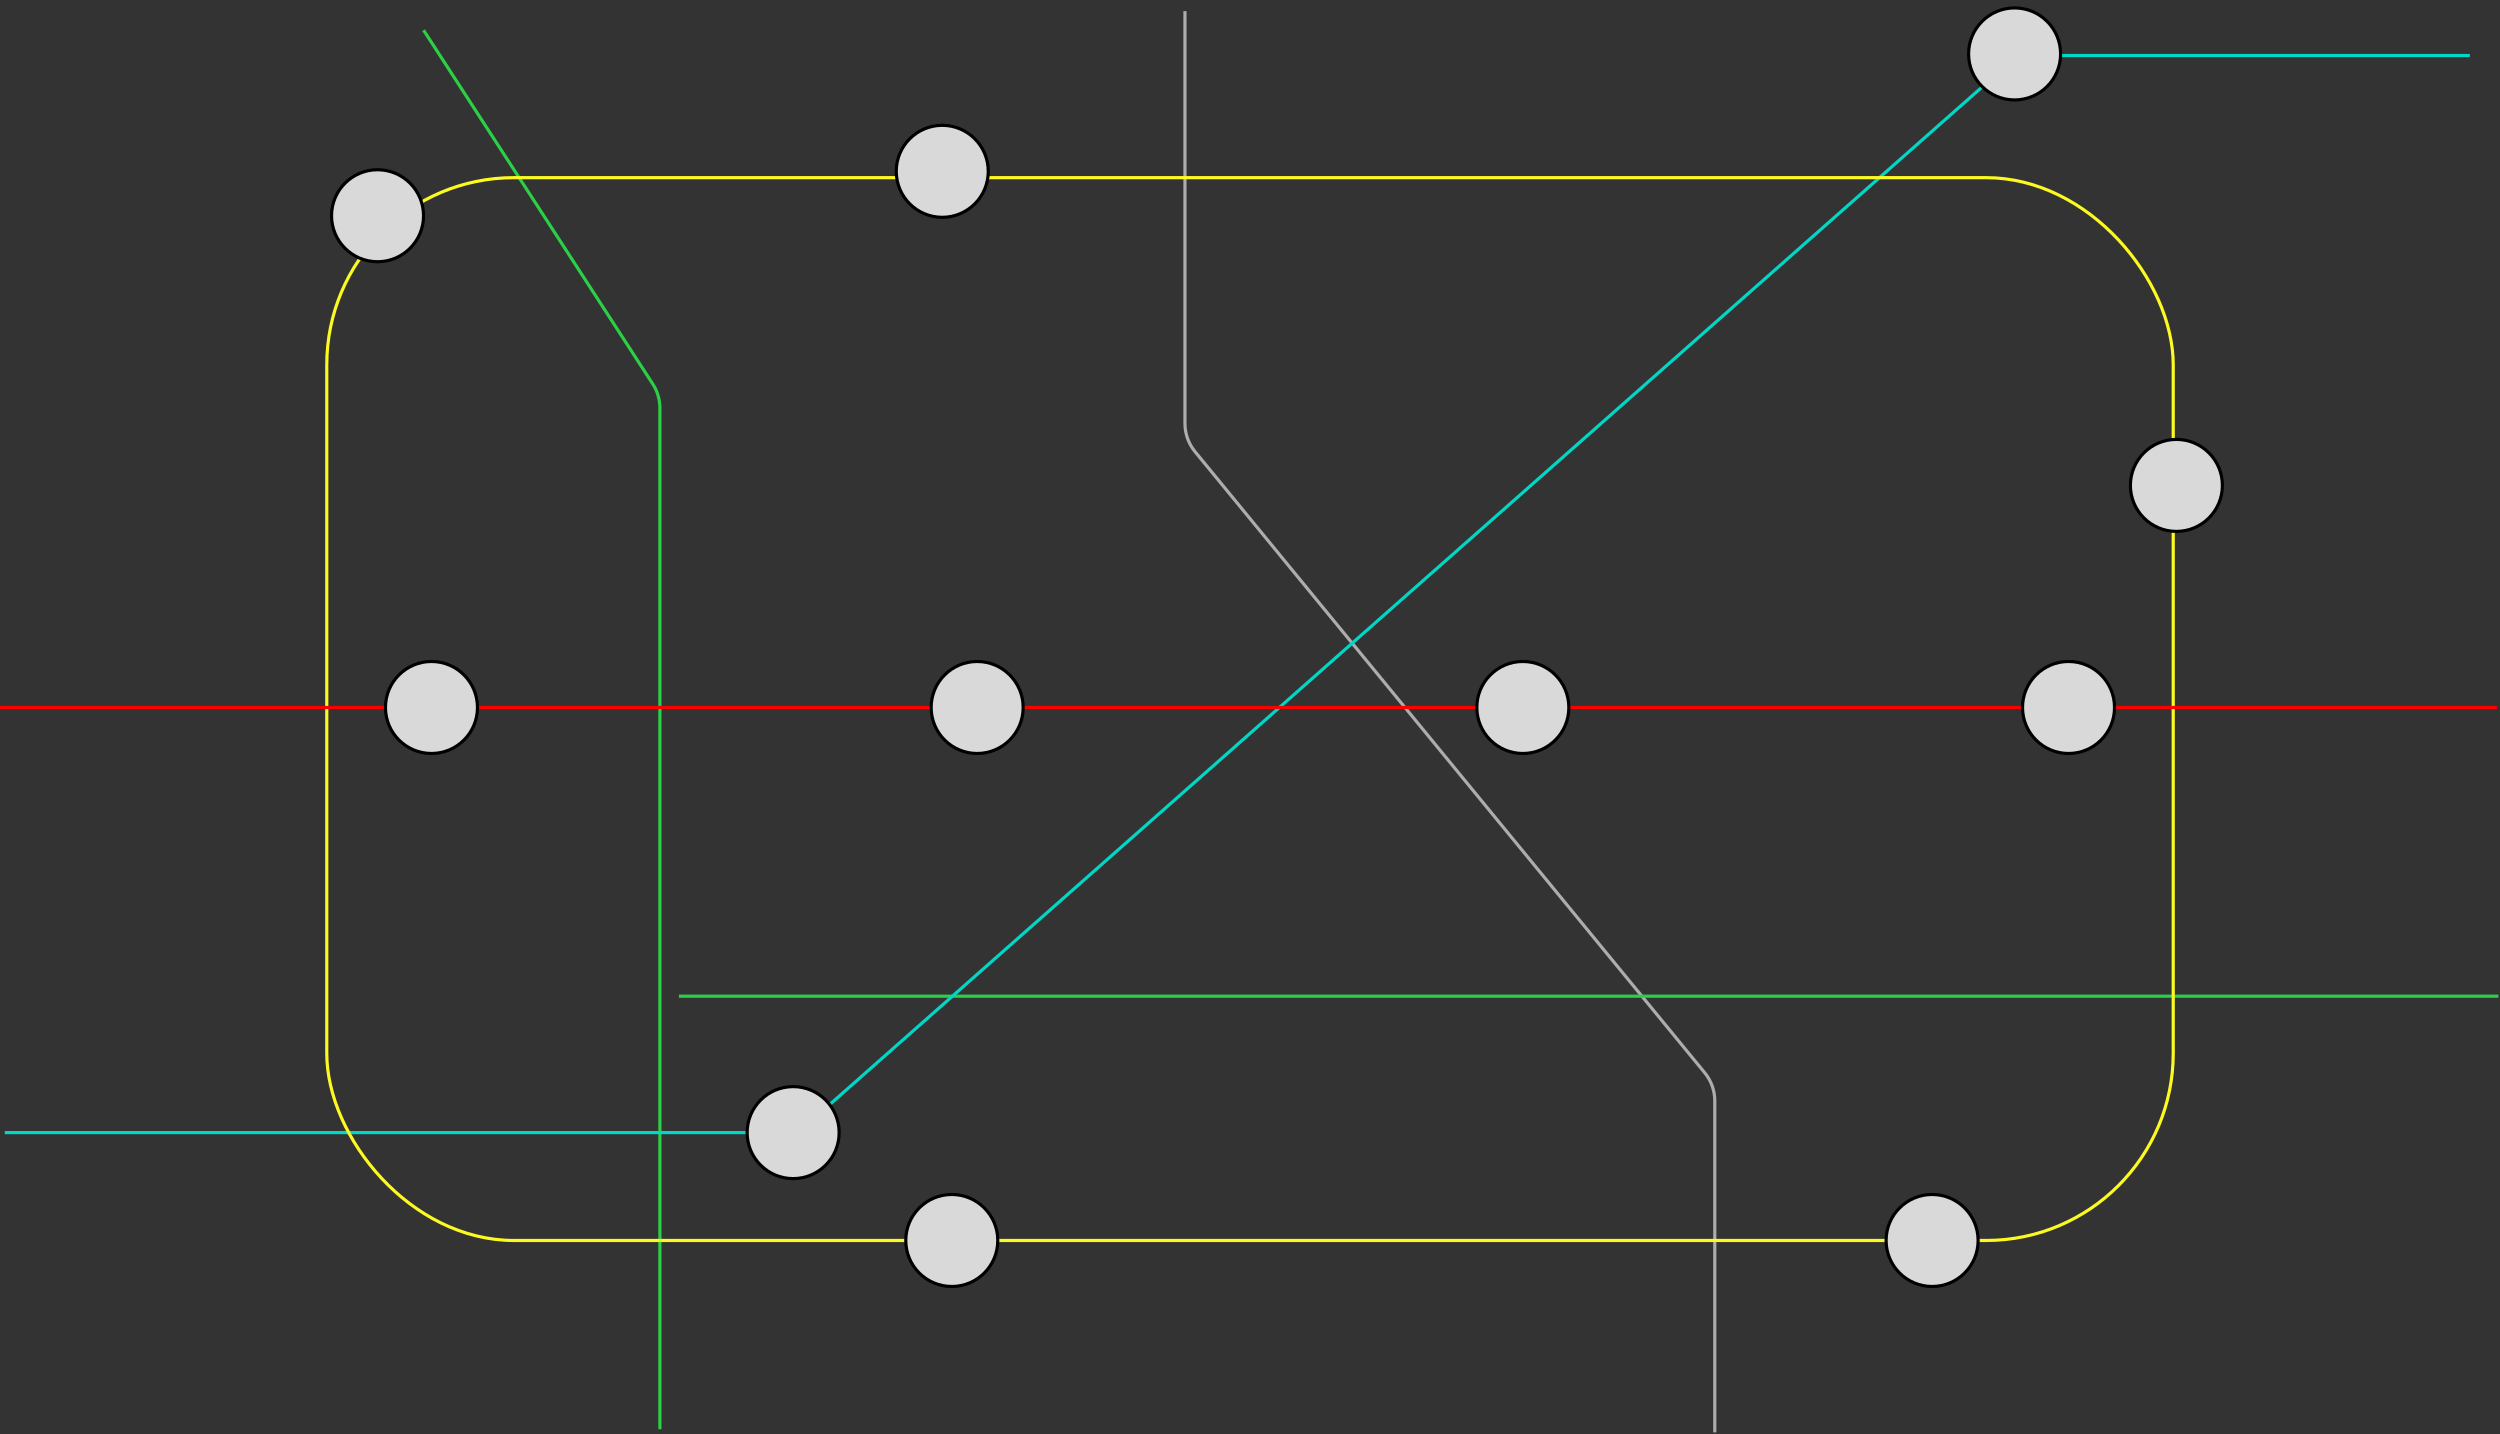 <svg xmlns="http://www.w3.org/2000/svg" viewBox="0 0 788 452" fill="none">
    <rect x="0" y="0" width="788" height="452" fill="#333333" stroke="none"/>
    <g id="tubeMap">
        <g id="otherGroup">
            <path id="line_green1" d="M133.5 9.5L205.75 121.027C207.219 123.294 208 125.937 208 128.639V287.5V450.5" stroke="#2AD147" strokeWidth="12"/>
            <path id="line_grey" d="M373.5 3.5V133.491C373.5 136.73 374.623 139.868 376.678 142.372L537.322 338.128C539.377 340.632 540.5 343.77 540.5 347.009V451.5" stroke="#ADADAD" strokeWidth="12"/>
            <path id="line_green2" d="M214 314H787.5" stroke="#2AD147" strokeWidth="12"/>
        </g>
        <g id="aboutGroup">
            <path id="aboutLine" d="M1.5 357H246.204C249.617 357 252.912 355.753 255.47 353.495L632.03 21.005C634.588 18.747 637.883 17.5 641.296 17.5H778.5" stroke="#00D7C7" strokeWidth="12"/>
            <circle id="a_stop_02" cx="250" cy="357" r="14.5" fill="#D9D9D9" stroke="black" strokeWidth="5"/>
            <circle id="a_stop_01" cx="635" cy="17" r="14.5" fill="#D9D9D9" stroke="black" strokeWidth="5"/>
        </g>
        <g id="projectGroup">
            <rect id="projectsLine" x="103" y="56" width="582" height="335" rx="59" stroke="#FCFA21" strokeWidth="12"/>
            <circle id="p_stop_05" cx="119" cy="68" r="14.5" fill="#D9D9D9" stroke="black" strokeWidth="5"/>
            <circle id="p_stop_04" cx="297" cy="54" r="14.5" fill="#D9D9D9" stroke="black" strokeWidth="5"/>
            <circle id="p_stop_03" cx="686" cy="153" r="14.5" fill="#D9D9D9" stroke="black" strokeWidth="5"/>
            <circle id="p_stop_02" cx="609" cy="391" r="14.5" fill="#D9D9D9" stroke="black" strokeWidth="5"/>   
            <circle id="p_stop_01" cx="300" cy="391" r="14.5" fill="#D9D9D9" stroke="black" strokeWidth="5"/>
        </g>
        <g id="contactGroup">
            <path id="contactLine" d="M0 223H787" stroke="#FC0000" strokeWidth="12"/>
            <circle id="c_stop_04" cx="136" cy="223" r="14.5" fill="#D9D9D9" stroke="black" strokeWidth="5"/>
            <circle id="c_stop_03" cx="308" cy="223" r="14.5" fill="#D9D9D9" stroke="black" strokeWidth="5"/>
            <circle id="c_stop_02" cx="480" cy="223" r="14.5" fill="#D9D9D9" stroke="black" strokeWidth="5"/>
            <circle id="c_stop_01" cx="652" cy="223" r="14.5" fill="#D9D9D9" stroke="black" strokeWidth="5"/>
        </g>
    </g>
</svg>